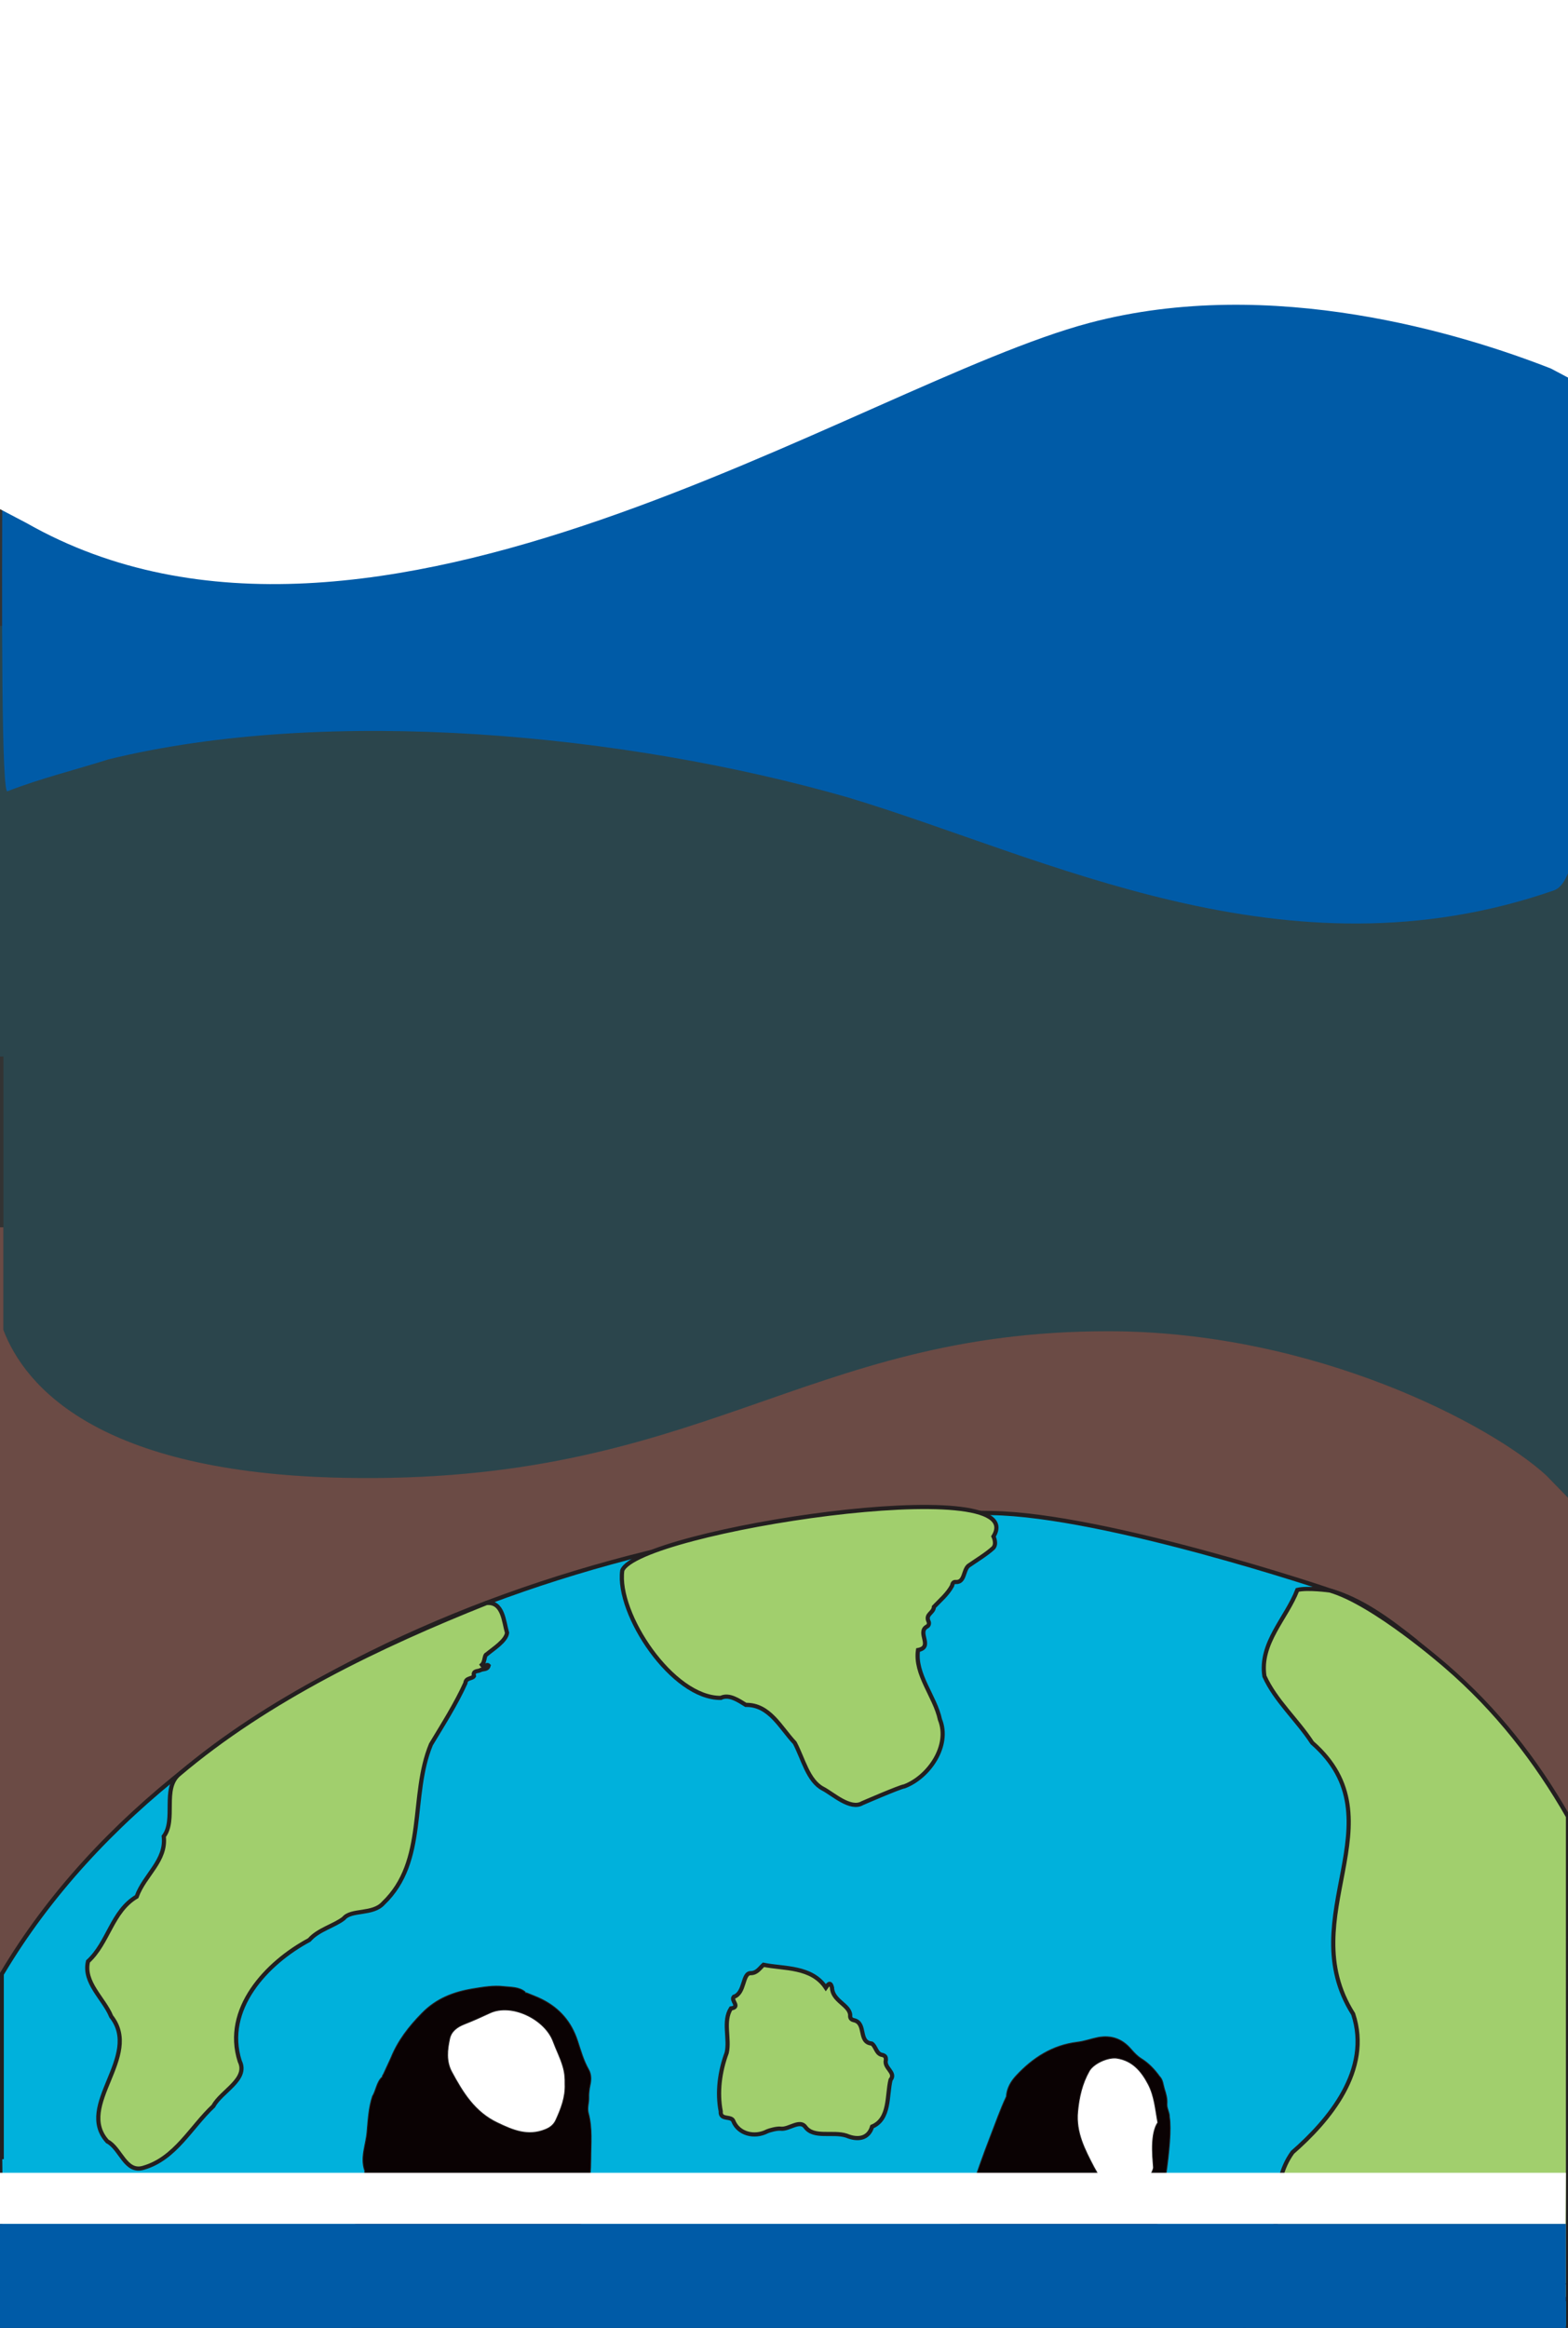 <?xml version="1.0" encoding="utf-8"?>
<!-- Generator: Adobe Illustrator 28.3.0, SVG Export Plug-In . SVG Version: 6.00 Build 0)  -->
<svg version="1.1" id="Layer_2_00000020395780619597532370000012173400082096156607_"
	 xmlns="http://www.w3.org/2000/svg" xmlns:xlink="http://www.w3.org/1999/xlink" x="0px" y="0px" viewBox="0 0 1724.6 2559.2"
	 style="enable-background:new 0 0 1724.6 2559.2;" xml:space="preserve">
<rect x="0" y="0" width="1724.6" height="2559.2" fill="#333333" stroke="none"/>
<style type="text/css">
	.st0{opacity:0.38;fill:#C77161;enable-background:new    ;}
	.st1{fill:#00B1DC;stroke:#231F20;stroke-width:4.6;stroke-miterlimit:10;}
	.st2{fill:#FFFFFF;stroke:#231F20;stroke-miterlimit:10;}
	.st3{fill:#0A0203;stroke:#231F20;stroke-miterlimit:10;}
	.st4{fill:#A1CF6D;stroke:#231F20;stroke-width:4.6;stroke-miterlimit:10;}
	.st5{fill:none;stroke:#231F20;stroke-miterlimit:10;}
	.st6{opacity:0.15;fill:#00B1DC;enable-background:new    ;}
	.st7{fill:#005BA7;}
	.st8{fill:#FFFFFF;}
</style>
<path class="st0" d="M1700.7,1622c-59.3-54.6-253.3-158.5-482-158.5c-336.2,0-446.3,169.4-842.1,161.1
	c-269.5-5.7-349.4-101-372.9-162.6v-112.7H0v927.5c197.7-262.2,511.6-431.6,865.1-431.6c350.3,0,661.7,166.3,859.5,424.4v-623.1
	L1700.7,1622z"/>
<g>
	<g>
		<path class="st1" d="M1590.3,1831.9c-11.1-9-22.5-18.7-34.2-28.2c0.4,0.3,0.9,0.5,1.3,0.8c-29.1-23.1-59.9-46.2-94.8-56
			c0.9-0.2-247.7-83.4-372.1-85.1c-380.7-8.6-883,161.7-1087.7,505.4c-0.3,0.4-0.6,0.8-0.9,1.3v201.3H0v187.9h1724.6v-498.4
			C1690.4,1967.5,1646.5,1883.8,1590.3,1831.9z"/>
	</g>
	<g>
		<path class="st2" d="M1276.4,2336c-0.1,13.6-0.9,27.2-3.4,40.6c-1.9,3.9-1.9,8.2-3.8,12.2c-9.3,18.9-38.1,24.2-53.7,15.4
			c-2.4-1.4-4.2-3.4-5.5-5.8c-5.3-9.6-11.3-18.8-15.1-29.1c-2.2-6.1-6.9-10.8-8.3-17.6c-0.8-4.1-2.1-8.1-2.5-12.4
			c-1.2-15.1-1.4-30.4,3.3-44.6c3.4-10.2,6.4-22.4,17.4-27.7c7-3.4,13.8-8.3,22.8-7.6c8.2,0.6,14.8,3.9,21,8.7
			c14.3,11.2,20.9,26.7,24.1,43.9C1274.1,2320,1275.1,2328,1276.4,2336L1276.4,2336z"/>
		<g>
			<g>
				<g>
					<path class="st3" d="M1264.6,2537.3c-1.1-21.6-0.7-42.8,3.8-63.9c1.3-6.4,0.5-12.8,2.1-19.2c6.4-25,19.9-101.3,15.7-126.9
						c0,0,0,0,0,0c0.2-4.9-3.1-9.5-2.7-14.4c0.4-5.8-1.1-11.2-2.9-16.6c-1.4-4.7-1.5-9.9-5.3-13.6c-5.6-7.8-12-14.5-20.2-19.6
						c-4.3-2.7-7.8-6.5-11.2-10.4c-9.6-11.2-21.6-15.5-36.2-12.8c-7.6,1.5-15,4.3-22.8,5.2c-27.3,3.3-49,17.3-67.2,36.9
						c-5.8,6.2-10.3,13.8-10.8,22.9c-6.6,14-11.7,28.7-17.3,43.1c-8.3,21.4-16.2,43.1-22.6,65.2c-5.4,11.9-9.2,24.3-12.2,37
						c-1.4,6-2.7,12.1-4.1,18.1c-3.8,16.5-6.4,33.2-5.2,50.3c0.4,2.7,0.4,5.4,0.2,8.1c-0.8,10.9-1.1,21.7-0.9,32.5h220.6
						C1265.2,2551.9,1265,2544.6,1264.6,2537.3z M1227.2,2405.7c-9.1-1-16.3-5.5-19.6-14.7c-1.1-3.1-3-5.7-4.5-8.6
						c-9.9-19.1-20-38-17.8-61c1.5-15.9,4.9-30.8,12.7-44.6c4.8-8.5,21.1-15.7,30.7-14.1c17.2,2.8,26.9,14.5,34.4,28.9
						c6.8,13.2,7.7,27.7,10.4,41.9c-10,14.3-4.3,48.1-4.9,50.1C1263.6,2402.4,1241.3,2407.3,1227.2,2405.7z"/>
				</g>
				<path class="st3" d="M608.4,2559.1c2.9-5.6,6.4-11,7.4-17.6c1.1-6.7,2.2-13.4,4.4-20c1-3.2,4.3-5.4,3.9-9
					c-1.1-10.8,6.9-20.4,4.3-31.4c-0.2-0.7-0.2-1,0.5-1.3c5.2-2,4.1-6.8,4.9-10.8c1.7-8.4,2.7-17,5.1-25.1
					c6.8-22.9,10.8-45.8,10.9-70c0-17.1,1.9-34.1-2.7-50.9c-1.5-5.7,0.6-11,0.5-16.3c-0.2-5.1,0.4-9.6,1.4-14.4
					c1.3-5.8,1.4-11.8-1.6-17.1c-5.7-10-8.7-20.9-12.2-31.6c-6.8-20.8-19.8-35.8-39.1-45.5c-5.5-2.8-11.3-4.8-17-7.2
					c-1.1,0.3-1.5-0.3-1.7-1.2c-6.9-5.5-15.8-4.9-23.6-5.8c-11-1.3-22.5,0.7-33.6,2.5c-21.2,3.5-40.2,10.6-56.2,27
					c-14.4,14.7-26.4,30.1-34,49c-2.7,6-5.5,12-8.3,18c-0.4,0.7-1,1.3-1.1,2.1c0.1,0.6-0.1,1-0.6,1.2c-5.9,5.8-6.3,14.3-10.3,20.9
					c-4.2,12.6-4.8,25.8-6,38.9c-1.1,14.2-7.6,28.1-2.6,42.7c0.5,1.3-0.3,3.2-0.7,4.7c-5.8,21.3-10.6,42.8-9.1,65.2
					c0.2,2.2-0.1,4.4-0.2,6.5c-1.7,32.2-4.9,64.4-4.4,96.6L608.4,2559.1C608.4,2559.2,608.4,2559.1,608.4,2559.1z"/>
			</g>
			<path class="st2" d="M621.5,2291.3c0.6,14.2-4.4,27-10.1,39.5c-2.2,4.8-6,8.1-11.5,10.3c-19.4,7.9-35.9,0.8-53-7.4
				c-24.8-11.8-38-33.4-50.2-56.1c-6.2-11.7-4.8-24.1-2.2-36.2c1.8-8.4,8.3-13.1,16.2-16.2c9.5-3.7,18.8-7.9,28-12.2
				c23.9-11.2,60.7,6.7,69.8,31.4c3.3,9,7.8,17.6,10.5,26.8C621.1,2277.9,621.7,2284.6,621.5,2291.3L621.5,2291.3z"/>
		</g>
	</g>
	<g>
		<path class="st4" d="M930.9,2347.8c-15.1-4.8-35.9,3.1-45.1-9.5c-6.2-8.5-18.1,3-27,1.9c-4.4-0.6-13.3,2.1-14.8,2.8
			c-14.6,7.6-31.8,2.5-37.3-10.9c-2-6.6-14.8-0.7-14-11c-4-20.6-1.2-43.5,6.6-64.4c3.5-15.6-4.4-34.5,4.6-48.7
			c11.2-1.6-0.6-8.6,3.2-12.8c12.5-4,9.2-26.3,18.7-26c6.8-0.1,9.8-5.5,13.9-9.2c22.6,4.6,52.8,1.5,68.6,25.1
			c2.4-3.4,4.9-7.3,6.8-0.1c0.4,14.7,19.1,18.9,20,30.1c-0.2,2.8,0.3,4.9,3.9,5.8c14.3,2.9,4.5,24.3,19.8,25.7
			c4.8,3.1,4.7,11.7,12,12.6c3.1,1,3.6,2.6,3.6,5.2c-2.6,9.3,11.7,13.9,5.1,22.1c-4.2,17-0.4,43.1-20.3,51.4
			C955.3,2351.2,943.5,2353.1,930.9,2347.8L930.9,2347.8z"/>
		<g>
			<path class="st4" d="M1590.2,1831.6c0,0-79.2-69.3-127.6-83.1c0,0-24.7-3.4-35.7-0.6c-12,31.2-41.8,58.4-36.2,94.9
				c12.2,27,36.1,47.9,52.5,73.1c97.9,85.6-22.7,191.3,45.1,298.2c20.4,61.7-26.7,117.2-66.7,152.1c-25.6,35.3-12,78.8-25.2,117.4
				c-10.2,6.2-7.9,17.2-12.8,25.6c-14.1,13.1-18.1,32.9-13.7,50h197.9c28.8-15.6,62.1-20.9,92.4-13.5c22.6-13.3,44.1-18.8,64.4-18.2
				V1997C1689.5,1935.6,1645.9,1879.5,1590.2,1831.6z"/>
		</g>
		<path class="st4" d="M1027.2,1766.5c-0.4,7-9.7,7.9-5.9,16.1c0.9,1.8,0.4,4.7-1.9,5.6c-11.3,6.5,7.6,22.4-9.7,25.8
			c-3.9,26.7,18.7,50.9,24.1,76.4c11.6,28.8-12.2,63.2-39,73.4c-5.1,0.6-46.3,18.5-46.3,18.5c-13.2,7.8-32.6-10.3-43.2-15.8
			c-16.7-8.6-21.9-33-31.2-50.5c-15.7-16.6-27.7-42.2-53.8-41.7c-7.8-4.8-18.4-12.2-27.5-7.7c-53.2,0.6-115-92.6-108.4-140.1
			c17.7-43.8,453-110.1,408.3-37.4c0,0,4,8.2-0.3,12.7l0,0c-7.5,6.9-18.5,13.5-27.3,19.6c-5.7,5.1-4,18.1-13.5,17.8
			c-3.4-0.4-3.9,1.8-4.5,4.2C1042.2,1752.5,1034.2,1759.2,1027.2,1766.5L1027.2,1766.5z"/>
		<path class="st4" d="M474,1917.7c-23.5,56.6-3.9,128.3-52.4,174.6c-11.6,13-35.2,6.6-43.5,16.7c-10,8-28.2,12.4-37.9,23.7
			c-47.1,25.2-94.8,76.2-76.5,133.4c9.7,19.9-20.4,33-29,49.2c-24.9,23.3-41.9,57.7-76.7,67.8c-20.1,6.4-25.3-21.5-39.9-28.9
			c-35.8-39.6,38.8-93.5,4.2-137.4c-7.9-19.6-31-37.2-25.5-60.5c22.5-20.6,26.2-55,53.5-71.2c8.6-23.9,32.9-39.4,29.8-66.3
			c13.9-18.2-1.9-52.3,16.7-68.1c97.5-82.7,221.6-141.9,338.3-188.4c18.3-1.8,18.9,20.4,22.6,32.8c-1.2,8.9-15,17.4-22.4,23.6
			c-2.8,0.8-1.8,8.5-5.3,11.6c2.4,3.7,5.1-1.6,7.4,0.8c-1.3,4.9-6.1,3.3-9.1,5c-2.8,1.6-8.5,0.2-7,6.5c-1.7,3.2-9,1.6-9.4,7.7
			C501.5,1873.3,487,1896.1,474,1917.7L474,1917.7z"/>
	</g>
	<path class="st5" d="M968.4,2559.2"/>
	<path class="st5" d="M1590.2,1831.6c0,0-11.9-10.4-29.4-24c-1.6-1.3-3.2-2.6-4.8-3.9c0.4,0.3,0.9,0.5,1.3,0.8
		c-27.1-21.5-55.8-43-87.9-53.7c-2.3-0.9-4.7-1.7-6.9-2.3c0.9-0.2-247.7-83.4-372.1-85.1c-4.2-0.1-8.3-0.1-12.5-0.2
		c-63.5-20.4-278.9,11-361.5,43c-287.8,69.9-572,224.7-713.7,462.6c-9.2,12,4.9,280.1-2.7,293c60.3,70.6,874.8-8.1,889.9,49h834.7
		V1997C1689.5,1935.6,1645.9,1879.5,1590.2,1831.6z"/>
</g>
<g>
	<path class="st6" d="M0,688.1v473.4h3.8V1462c23.5,61.6,103.3,156.9,372.9,162.6c395.8,8.4,505.9-161.1,842.1-161.1
		c228.7,0,422.7,103.9,482,158.5l23.8,24.3V688.1H0z"/>
</g>
<path class="st7" d="M8.4,869.8c36-14,73-23,111-35c241.8-59.1,568.7-28.3,813,41.8c217.2,65.2,482.1,204.8,776.9,102.2
	c9.1-3.2,15.9-16.2,20.9-36.3l-4.2-544.8c-9.1-4.8-25.3-13.4-25.3-13.4l0,0v-290H3.8C8.3,92.7-4.9,884.5,8.4,869.8z"/>
<g>
	<path class="st8" d="M0,0v559.7l29.5,15.5c380,215.7,915.5-153,1168.7-220.2c200.6-53.2,411.9,12.6,507.7,50.2l18.7,9.9V0H0z"/>
</g>
<g>
	<polygon class="st8" points="0,2388.7 0,2444.9 1721.9,2444.9 1722.3,2388.7 	"/>
</g>
<g>
	<rect y="2444.9" class="st7" width="1722.3" height="114.3"/>
</g>
</svg>

